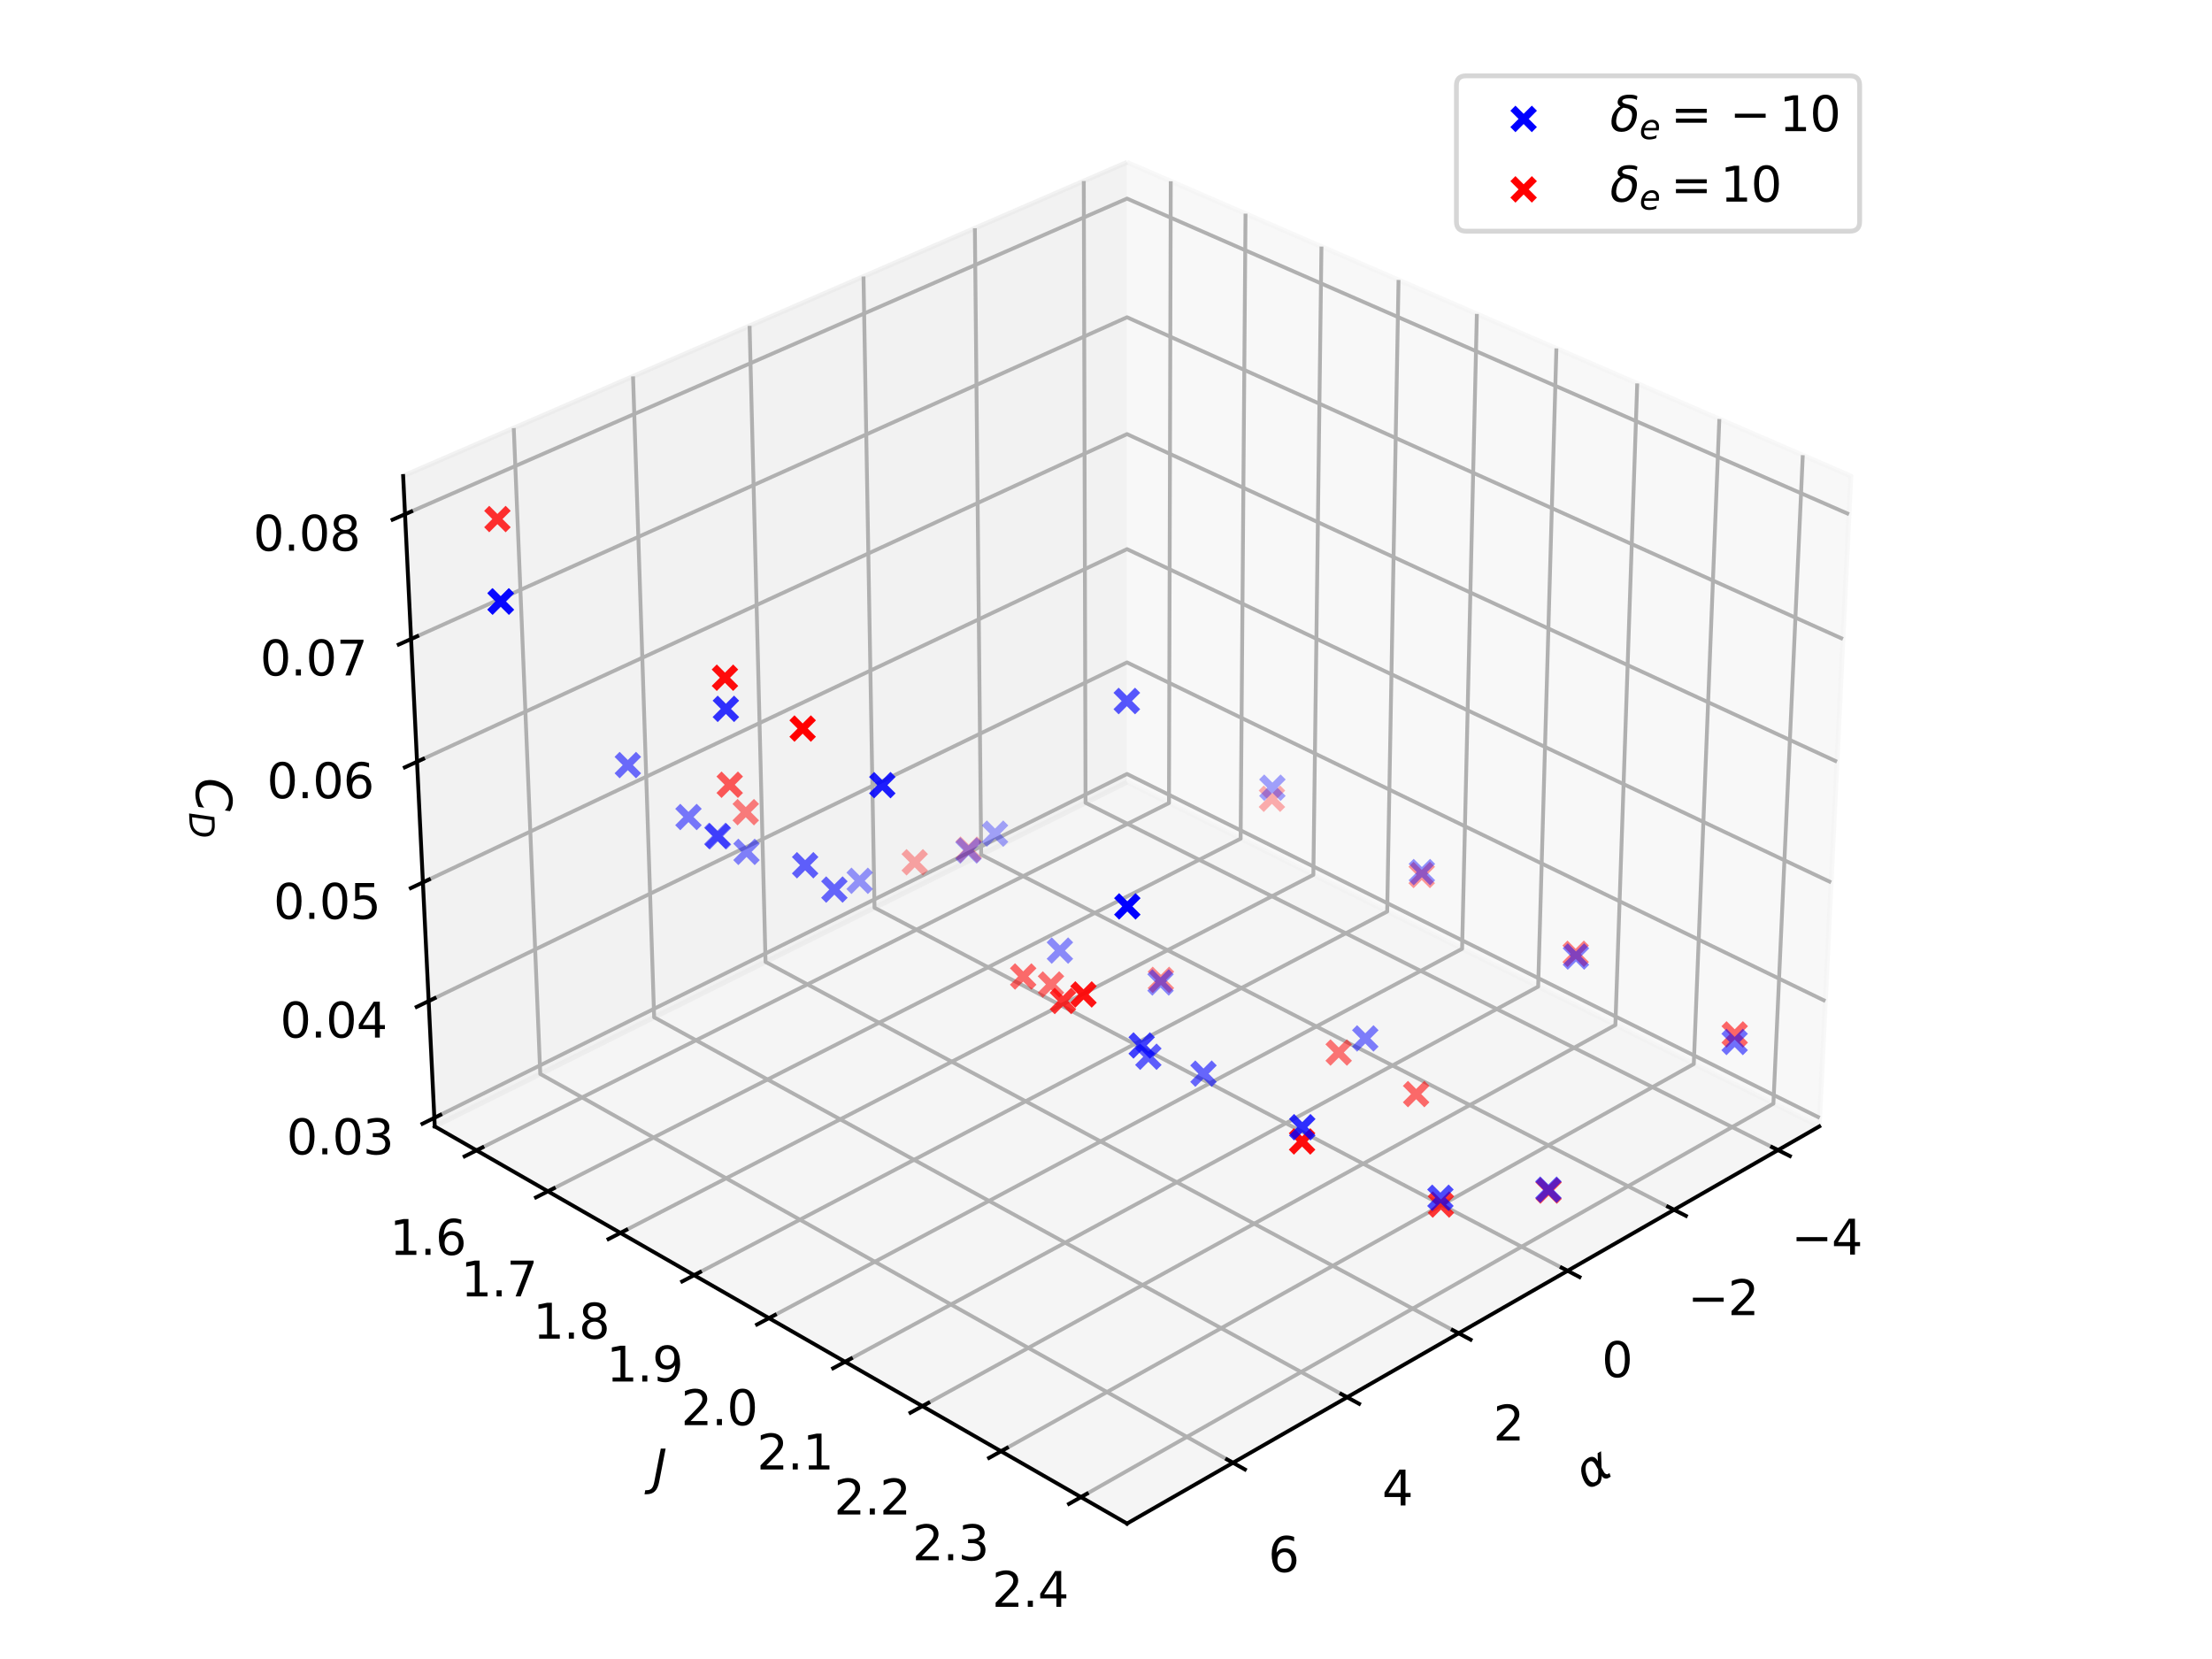 <?xml version="1.0" encoding="utf-8" standalone="no"?>
<!DOCTYPE svg PUBLIC "-//W3C//DTD SVG 1.1//EN"
  "http://www.w3.org/Graphics/SVG/1.1/DTD/svg11.dtd">
<svg xmlns:xlink="http://www.w3.org/1999/xlink" width="460.8pt" height="345.6pt" viewBox="0 0 460.8 345.6" xmlns="http://www.w3.org/2000/svg" version="1.1">
 <defs>
  <style type="text/css">*{stroke-linejoin: round; stroke-linecap: butt}</style>
 </defs>
 <g id="figure_1">
  <g id="patch_1">
   <path d="M 0 345.6 
L 460.8 345.6 
L 460.8 0 
L 0 0 
z
" style="fill: #ffffff"/>
  </g>
  <g id="patch_2">
   <path d="M 68.4 334.8 
L 392.4 334.8 
L 392.4 10.8 
L 68.4 10.8 
z
" style="fill: #ffffff"/>
  </g>
  <g id="pane3d_1">
   <g id="patch_3">
    <path d="M 234.778 162.94 
L 378.987 234.654 
L 385.572 99.165 
L 234.778 33.806 
" style="fill: #f2f2f2; opacity: 0.5; stroke: #f2f2f2; stroke-linejoin: miter"/>
   </g>
  </g>
  <g id="pane3d_2">
   <g id="patch_4">
    <path d="M 234.778 162.94 
L 90.57 234.654 
L 83.985 99.165 
L 234.778 33.806 
" style="fill: #e6e6e6; opacity: 0.5; stroke: #e6e6e6; stroke-linejoin: miter"/>
   </g>
  </g>
  <g id="pane3d_3">
   <g id="patch_5">
    <path d="M 234.778 162.94 
L 90.57 234.654 
L 234.778 317.38 
L 378.987 234.654 
" style="fill: #ececec; opacity: 0.5; stroke: #ececec; stroke-linejoin: miter"/>
   </g>
  </g>
  <g id="grid3d_1">
   <g id="Line3DCollection_1">
    <path d="M 370.39 239.585 
L 226.14 167.236 
L 225.772 37.71 
" style="fill: none; stroke: #b0b0b0; stroke-width: 0.8"/>
    <path d="M 348.725 252.014 
L 204.395 178.05 
L 203.083 47.544 
" style="fill: none; stroke: #b0b0b0; stroke-width: 0.8"/>
    <path d="M 326.557 264.731 
L 182.178 189.098 
L 179.882 57.6 
" style="fill: none; stroke: #b0b0b0; stroke-width: 0.8"/>
    <path d="M 303.868 277.746 
L 159.476 200.387 
L 156.152 67.886 
" style="fill: none; stroke: #b0b0b0; stroke-width: 0.8"/>
    <path d="M 280.639 291.072 
L 136.271 211.927 
L 131.872 78.409 
" style="fill: none; stroke: #b0b0b0; stroke-width: 0.8"/>
    <path d="M 256.851 304.718 
L 112.547 223.725 
L 107.025 89.179 
" style="fill: none; stroke: #b0b0b0; stroke-width: 0.8"/>
   </g>
  </g>
  <g id="grid3d_2">
   <g id="Line3DCollection_2">
    <path d="M 243.891 37.756 
L 243.518 167.286 
L 99.268 239.643 
" style="fill: none; stroke: #b0b0b0; stroke-width: 0.8"/>
    <path d="M 259.466 44.507 
L 258.448 174.711 
L 114.138 248.174 
" style="fill: none; stroke: #b0b0b0; stroke-width: 0.8"/>
    <path d="M 275.281 51.361 
L 273.598 182.245 
L 129.245 256.84 
" style="fill: none; stroke: #b0b0b0; stroke-width: 0.8"/>
    <path d="M 291.342 58.323 
L 288.975 189.892 
L 144.594 265.645 
" style="fill: none; stroke: #b0b0b0; stroke-width: 0.8"/>
    <path d="M 307.656 65.394 
L 304.583 197.653 
L 160.19 274.592 
" style="fill: none; stroke: #b0b0b0; stroke-width: 0.8"/>
    <path d="M 324.227 72.576 
L 320.427 205.532 
L 176.041 283.685 
" style="fill: none; stroke: #b0b0b0; stroke-width: 0.8"/>
    <path d="M 341.063 79.874 
L 336.513 213.532 
L 192.151 292.927 
" style="fill: none; stroke: #b0b0b0; stroke-width: 0.8"/>
    <path d="M 358.169 87.288 
L 352.846 221.654 
L 208.528 302.322 
" style="fill: none; stroke: #b0b0b0; stroke-width: 0.8"/>
    <path d="M 375.553 94.823 
L 369.433 229.902 
L 225.178 311.873 
" style="fill: none; stroke: #b0b0b0; stroke-width: 0.8"/>
   </g>
  </g>
  <g id="grid3d_3">
   <g id="Line3DCollection_3">
    <path d="M 90.483 232.868 
L 234.778 161.233 
L 379.074 232.868 
" style="fill: none; stroke: #b0b0b0; stroke-width: 0.8"/>
    <path d="M 89.301 208.543 
L 234.778 137.993 
L 380.256 208.543 
" style="fill: none; stroke: #b0b0b0; stroke-width: 0.8"/>
    <path d="M 88.099 183.816 
L 234.778 114.395 
L 381.458 183.816 
" style="fill: none; stroke: #b0b0b0; stroke-width: 0.8"/>
    <path d="M 86.877 158.677 
L 234.778 90.431 
L 382.68 158.677 
" style="fill: none; stroke: #b0b0b0; stroke-width: 0.8"/>
    <path d="M 85.635 133.116 
L 234.778 66.091 
L 383.922 133.116 
" style="fill: none; stroke: #b0b0b0; stroke-width: 0.8"/>
    <path d="M 84.372 107.122 
L 234.778 41.368 
L 385.185 107.122 
" style="fill: none; stroke: #b0b0b0; stroke-width: 0.8"/>
   </g>
  </g>
  <g id="axis3d_1">
   <g id="line2d_1">
    <path d="M 378.987 234.654 
L 234.778 317.38 
" style="fill: none; stroke: #000000; stroke-width: 0.8; stroke-linecap: square"/>
   </g>
   <g id="xtick_1">
    <g id="line2d_2">
     <path d="M 369.154 238.965 
L 372.866 240.827 
" style="fill: none; stroke: #000000; stroke-width: 0.8; stroke-linecap: square"/>
    </g>
    <g id="text_1">
     <!-- −4 -->
     <g transform="translate(373.168 261.35) scale(0.1 -0.1)">
      <defs>
       <path id="DejaVuSans-2212" d="M 678 2272 
L 4684 2272 
L 4684 1741 
L 678 1741 
L 678 2272 
z
" transform="scale(0.016)"/>
       <path id="DejaVuSans-34" d="M 2419 4116 
L 825 1625 
L 2419 1625 
L 2419 4116 
z
M 2253 4666 
L 3047 4666 
L 3047 1625 
L 3713 1625 
L 3713 1100 
L 3047 1100 
L 3047 0 
L 2419 0 
L 2419 1100 
L 313 1100 
L 313 1709 
L 2253 4666 
z
" transform="scale(0.016)"/>
      </defs>
      <use xlink:href="#DejaVuSans-2212"/>
      <use xlink:href="#DejaVuSans-34" x="83.789"/>
     </g>
    </g>
   </g>
   <g id="xtick_2">
    <g id="line2d_3">
     <path d="M 347.488 251.379 
L 351.205 253.284 
" style="fill: none; stroke: #000000; stroke-width: 0.8; stroke-linecap: square"/>
    </g>
    <g id="text_2">
     <!-- −2 -->
     <g transform="translate(351.578 273.965) scale(0.1 -0.1)">
      <defs>
       <path id="DejaVuSans-32" d="M 1228 531 
L 3431 531 
L 3431 0 
L 469 0 
L 469 531 
Q 828 903 1448 1529 
Q 2069 2156 2228 2338 
Q 2531 2678 2651 2914 
Q 2772 3150 2772 3378 
Q 2772 3750 2511 3984 
Q 2250 4219 1831 4219 
Q 1534 4219 1204 4116 
Q 875 4013 500 3803 
L 500 4441 
Q 881 4594 1212 4672 
Q 1544 4750 1819 4750 
Q 2544 4750 2975 4387 
Q 3406 4025 3406 3419 
Q 3406 3131 3298 2873 
Q 3191 2616 2906 2266 
Q 2828 2175 2409 1742 
Q 1991 1309 1228 531 
z
" transform="scale(0.016)"/>
      </defs>
      <use xlink:href="#DejaVuSans-2212"/>
      <use xlink:href="#DejaVuSans-32" x="83.789"/>
     </g>
    </g>
   </g>
   <g id="xtick_3">
    <g id="line2d_4">
     <path d="M 325.318 264.082 
L 329.04 266.031 
" style="fill: none; stroke: #000000; stroke-width: 0.8; stroke-linecap: square"/>
    </g>
    <g id="text_3">
     <!-- 0 -->
     <g transform="translate(333.676 286.874) scale(0.1 -0.1)">
      <defs>
       <path id="DejaVuSans-30" d="M 2034 4250 
Q 1547 4250 1301 3770 
Q 1056 3291 1056 2328 
Q 1056 1369 1301 889 
Q 1547 409 2034 409 
Q 2525 409 2770 889 
Q 3016 1369 3016 2328 
Q 3016 3291 2770 3770 
Q 2525 4250 2034 4250 
z
M 2034 4750 
Q 2819 4750 3233 4129 
Q 3647 3509 3647 2328 
Q 3647 1150 3233 529 
Q 2819 -91 2034 -91 
Q 1250 -91 836 529 
Q 422 1150 422 2328 
Q 422 3509 836 4129 
Q 1250 4750 2034 4750 
z
" transform="scale(0.016)"/>
      </defs>
      <use xlink:href="#DejaVuSans-30"/>
     </g>
    </g>
   </g>
   <g id="xtick_4">
    <g id="line2d_5">
     <path d="M 302.628 277.082 
L 306.353 279.078 
" style="fill: none; stroke: #000000; stroke-width: 0.8; stroke-linecap: square"/>
    </g>
    <g id="text_4">
     <!-- 2 -->
     <g transform="translate(311.063 300.087) scale(0.1 -0.1)">
      <use xlink:href="#DejaVuSans-32"/>
     </g>
    </g>
   </g>
   <g id="xtick_5">
    <g id="line2d_6">
     <path d="M 279.398 290.392 
L 283.125 292.435 
" style="fill: none; stroke: #000000; stroke-width: 0.8; stroke-linecap: square"/>
    </g>
    <g id="text_5">
     <!-- 4 -->
     <g transform="translate(287.912 313.614) scale(0.1 -0.1)">
      <use xlink:href="#DejaVuSans-34"/>
     </g>
    </g>
   </g>
   <g id="xtick_6">
    <g id="line2d_7">
     <path d="M 255.61 304.021 
L 259.338 306.114 
" style="fill: none; stroke: #000000; stroke-width: 0.8; stroke-linecap: square"/>
    </g>
    <g id="text_6">
     <!-- 6 -->
     <g transform="translate(264.202 327.468) scale(0.1 -0.1)">
      <defs>
       <path id="DejaVuSans-36" d="M 2113 2584 
Q 1688 2584 1439 2293 
Q 1191 2003 1191 1497 
Q 1191 994 1439 701 
Q 1688 409 2113 409 
Q 2538 409 2786 701 
Q 3034 994 3034 1497 
Q 3034 2003 2786 2293 
Q 2538 2584 2113 2584 
z
M 3366 4563 
L 3366 3988 
Q 3128 4100 2886 4159 
Q 2644 4219 2406 4219 
Q 1781 4219 1451 3797 
Q 1122 3375 1075 2522 
Q 1259 2794 1537 2939 
Q 1816 3084 2150 3084 
Q 2853 3084 3261 2657 
Q 3669 2231 3669 1497 
Q 3669 778 3244 343 
Q 2819 -91 2113 -91 
Q 1303 -91 875 529 
Q 447 1150 447 2328 
Q 447 3434 972 4092 
Q 1497 4750 2381 4750 
Q 2619 4750 2861 4703 
Q 3103 4656 3366 4563 
z
" transform="scale(0.016)"/>
      </defs>
      <use xlink:href="#DejaVuSans-36"/>
     </g>
    </g>
   </g>
   <g id="text_7">
    <!-- $\alpha$ -->
    <g transform="translate(330.627 310.537) rotate(-29.841) scale(0.1 -0.1)">
     <defs>
      <path id="DejaVuSans-Oblique-3b1" d="M 2619 1628 
L 2622 2350 
Q 2625 3088 2069 3091 
Q 1653 3094 1394 2747 
Q 1069 2319 959 1747 
Q 825 1059 994 731 
Q 1169 397 1547 397 
Q 1966 397 2319 1063 
L 2619 1628 
z
M 2166 3578 
Q 3141 3594 3128 2584 
Q 3128 2584 3616 3500 
L 4128 3500 
L 3119 1603 
L 3109 919 
Q 3109 766 3194 638 
Q 3291 488 3391 488 
L 3669 488 
L 3575 0 
L 3228 0 
Q 2934 0 2722 263 
Q 2622 394 2619 669 
Q 2416 334 2066 50 
Q 1900 -81 1453 -78 
Q 722 -72 456 397 
Q 184 884 353 1747 
Q 534 2675 1009 3097 
Q 1544 3569 2166 3578 
z
" transform="scale(0.016)"/>
     </defs>
     <use xlink:href="#DejaVuSans-Oblique-3b1" transform="translate(0 0.844)"/>
    </g>
   </g>
  </g>
  <g id="axis3d_2">
   <g id="line2d_8">
    <path d="M 90.57 234.654 
L 234.778 317.38 
" style="fill: none; stroke: #000000; stroke-width: 0.8; stroke-linecap: square"/>
   </g>
   <g id="xtick_7">
    <g id="line2d_9">
     <path d="M 100.504 239.023 
L 96.792 240.886 
" style="fill: none; stroke: #000000; stroke-width: 0.8; stroke-linecap: square"/>
    </g>
    <g id="text_8">
     <!-- 1.6 -->
     <g transform="translate(81.167 261.409) scale(0.1 -0.1)">
      <defs>
       <path id="DejaVuSans-31" d="M 794 531 
L 1825 531 
L 1825 4091 
L 703 3866 
L 703 4441 
L 1819 4666 
L 2450 4666 
L 2450 531 
L 3481 531 
L 3481 0 
L 794 0 
L 794 531 
z
" transform="scale(0.016)"/>
       <path id="DejaVuSans-2e" d="M 684 794 
L 1344 794 
L 1344 0 
L 684 0 
L 684 794 
z
" transform="scale(0.016)"/>
      </defs>
      <use xlink:href="#DejaVuSans-31"/>
      <use xlink:href="#DejaVuSans-2e" x="63.623"/>
      <use xlink:href="#DejaVuSans-36" x="95.41"/>
     </g>
    </g>
   </g>
   <g id="xtick_8">
    <g id="line2d_10">
     <path d="M 115.375 247.544 
L 111.66 249.436 
" style="fill: none; stroke: #000000; stroke-width: 0.8; stroke-linecap: square"/>
    </g>
    <g id="text_9">
     <!-- 1.7 -->
     <g transform="translate(95.986 270.068) scale(0.1 -0.1)">
      <defs>
       <path id="DejaVuSans-37" d="M 525 4666 
L 3525 4666 
L 3525 4397 
L 1831 0 
L 1172 0 
L 2766 4134 
L 525 4134 
L 525 4666 
z
" transform="scale(0.016)"/>
      </defs>
      <use xlink:href="#DejaVuSans-31"/>
      <use xlink:href="#DejaVuSans-2e" x="63.623"/>
      <use xlink:href="#DejaVuSans-37" x="95.41"/>
     </g>
    </g>
   </g>
   <g id="xtick_9">
    <g id="line2d_11">
     <path d="M 130.483 256.2 
L 126.764 258.122 
" style="fill: none; stroke: #000000; stroke-width: 0.8; stroke-linecap: square"/>
    </g>
    <g id="text_10">
     <!-- 1.8 -->
     <g transform="translate(111.041 278.864) scale(0.1 -0.1)">
      <defs>
       <path id="DejaVuSans-38" d="M 2034 2216 
Q 1584 2216 1326 1975 
Q 1069 1734 1069 1313 
Q 1069 891 1326 650 
Q 1584 409 2034 409 
Q 2484 409 2743 651 
Q 3003 894 3003 1313 
Q 3003 1734 2745 1975 
Q 2488 2216 2034 2216 
z
M 1403 2484 
Q 997 2584 770 2862 
Q 544 3141 544 3541 
Q 544 4100 942 4425 
Q 1341 4750 2034 4750 
Q 2731 4750 3128 4425 
Q 3525 4100 3525 3541 
Q 3525 3141 3298 2862 
Q 3072 2584 2669 2484 
Q 3125 2378 3379 2068 
Q 3634 1759 3634 1313 
Q 3634 634 3220 271 
Q 2806 -91 2034 -91 
Q 1263 -91 848 271 
Q 434 634 434 1313 
Q 434 1759 690 2068 
Q 947 2378 1403 2484 
z
M 1172 3481 
Q 1172 3119 1398 2916 
Q 1625 2713 2034 2713 
Q 2441 2713 2670 2916 
Q 2900 3119 2900 3481 
Q 2900 3844 2670 4047 
Q 2441 4250 2034 4250 
Q 1625 4250 1398 4047 
Q 1172 3844 1172 3481 
z
" transform="scale(0.016)"/>
      </defs>
      <use xlink:href="#DejaVuSans-31"/>
      <use xlink:href="#DejaVuSans-2e" x="63.623"/>
      <use xlink:href="#DejaVuSans-38" x="95.41"/>
     </g>
    </g>
   </g>
   <g id="xtick_10">
    <g id="line2d_12">
     <path d="M 145.833 264.995 
L 142.111 266.948 
" style="fill: none; stroke: #000000; stroke-width: 0.8; stroke-linecap: square"/>
    </g>
    <g id="text_11">
     <!-- 1.9 -->
     <g transform="translate(126.337 287.802) scale(0.1 -0.1)">
      <defs>
       <path id="DejaVuSans-39" d="M 703 97 
L 703 672 
Q 941 559 1184 500 
Q 1428 441 1663 441 
Q 2288 441 2617 861 
Q 2947 1281 2994 2138 
Q 2813 1869 2534 1725 
Q 2256 1581 1919 1581 
Q 1219 1581 811 2004 
Q 403 2428 403 3163 
Q 403 3881 828 4315 
Q 1253 4750 1959 4750 
Q 2769 4750 3195 4129 
Q 3622 3509 3622 2328 
Q 3622 1225 3098 567 
Q 2575 -91 1691 -91 
Q 1453 -91 1209 -44 
Q 966 3 703 97 
z
M 1959 2075 
Q 2384 2075 2632 2365 
Q 2881 2656 2881 3163 
Q 2881 3666 2632 3958 
Q 2384 4250 1959 4250 
Q 1534 4250 1286 3958 
Q 1038 3666 1038 3163 
Q 1038 2656 1286 2365 
Q 1534 2075 1959 2075 
z
" transform="scale(0.016)"/>
      </defs>
      <use xlink:href="#DejaVuSans-31"/>
      <use xlink:href="#DejaVuSans-2e" x="63.623"/>
      <use xlink:href="#DejaVuSans-39" x="95.41"/>
     </g>
    </g>
   </g>
   <g id="xtick_11">
    <g id="line2d_13">
     <path d="M 161.43 273.932 
L 157.706 275.916 
" style="fill: none; stroke: #000000; stroke-width: 0.8; stroke-linecap: square"/>
    </g>
    <g id="text_12">
     <!-- 2.0 -->
     <g transform="translate(141.881 296.884) scale(0.1 -0.1)">
      <use xlink:href="#DejaVuSans-32"/>
      <use xlink:href="#DejaVuSans-2e" x="63.623"/>
      <use xlink:href="#DejaVuSans-30" x="95.41"/>
     </g>
    </g>
   </g>
   <g id="xtick_12">
    <g id="line2d_14">
     <path d="M 177.281 283.013 
L 173.555 285.03 
" style="fill: none; stroke: #000000; stroke-width: 0.8; stroke-linecap: square"/>
    </g>
    <g id="text_13">
     <!-- 2.1 -->
     <g transform="translate(157.678 306.115) scale(0.1 -0.1)">
      <use xlink:href="#DejaVuSans-32"/>
      <use xlink:href="#DejaVuSans-2e" x="63.623"/>
      <use xlink:href="#DejaVuSans-31" x="95.41"/>
     </g>
    </g>
   </g>
   <g id="xtick_13">
    <g id="line2d_15">
     <path d="M 193.392 292.244 
L 189.665 294.294 
" style="fill: none; stroke: #000000; stroke-width: 0.8; stroke-linecap: square"/>
    </g>
    <g id="text_14">
     <!-- 2.2 -->
     <g transform="translate(173.735 315.497) scale(0.1 -0.1)">
      <use xlink:href="#DejaVuSans-32"/>
      <use xlink:href="#DejaVuSans-2e" x="63.623"/>
      <use xlink:href="#DejaVuSans-32" x="95.41"/>
     </g>
    </g>
   </g>
   <g id="xtick_14">
    <g id="line2d_16">
     <path d="M 209.769 301.628 
L 206.041 303.712 
" style="fill: none; stroke: #000000; stroke-width: 0.8; stroke-linecap: square"/>
    </g>
    <g id="text_15">
     <!-- 2.3 -->
     <g transform="translate(190.058 325.035) scale(0.1 -0.1)">
      <defs>
       <path id="DejaVuSans-33" d="M 2597 2516 
Q 3050 2419 3304 2112 
Q 3559 1806 3559 1356 
Q 3559 666 3084 287 
Q 2609 -91 1734 -91 
Q 1441 -91 1130 -33 
Q 819 25 488 141 
L 488 750 
Q 750 597 1062 519 
Q 1375 441 1716 441 
Q 2309 441 2620 675 
Q 2931 909 2931 1356 
Q 2931 1769 2642 2001 
Q 2353 2234 1838 2234 
L 1294 2234 
L 1294 2753 
L 1863 2753 
Q 2328 2753 2575 2939 
Q 2822 3125 2822 3475 
Q 2822 3834 2567 4026 
Q 2313 4219 1838 4219 
Q 1578 4219 1281 4162 
Q 984 4106 628 3988 
L 628 4550 
Q 988 4650 1302 4700 
Q 1616 4750 1894 4750 
Q 2613 4750 3031 4423 
Q 3450 4097 3450 3541 
Q 3450 3153 3228 2886 
Q 3006 2619 2597 2516 
z
" transform="scale(0.016)"/>
      </defs>
      <use xlink:href="#DejaVuSans-32"/>
      <use xlink:href="#DejaVuSans-2e" x="63.623"/>
      <use xlink:href="#DejaVuSans-33" x="95.41"/>
     </g>
    </g>
   </g>
   <g id="xtick_15">
    <g id="line2d_17">
     <path d="M 226.42 311.168 
L 222.691 313.287 
" style="fill: none; stroke: #000000; stroke-width: 0.8; stroke-linecap: square"/>
    </g>
    <g id="text_16">
     <!-- 2.4 -->
     <g transform="translate(206.654 334.732) scale(0.1 -0.1)">
      <use xlink:href="#DejaVuSans-32"/>
      <use xlink:href="#DejaVuSans-2e" x="63.623"/>
      <use xlink:href="#DejaVuSans-34" x="95.41"/>
     </g>
    </g>
   </g>
   <g id="text_17">
    <!-- $J$ -->
    <g transform="translate(135.941 309.24) scale(0.1 -0.1)">
     <defs>
      <path id="DejaVuSans-Oblique-4a" d="M 1069 4666 
L 1703 4666 
L 856 325 
Q 691 -522 298 -901 
Q -94 -1281 -800 -1281 
L -1050 -1281 
L -947 -750 
L -750 -750 
Q -328 -750 -109 -509 
Q 109 -269 225 325 
L 1069 4666 
z
" transform="scale(0.016)"/>
     </defs>
     <use xlink:href="#DejaVuSans-Oblique-4a" transform="translate(0 0.094)"/>
    </g>
   </g>
  </g>
  <g id="axis3d_3">
   <g id="line2d_18">
    <path d="M 90.57 234.654 
L 83.985 99.165 
" style="fill: none; stroke: #000000; stroke-width: 0.8; stroke-linecap: square"/>
   </g>
   <g id="xtick_16">
    <g id="line2d_19">
     <path d="M 91.719 232.254 
L 88.007 234.097 
" style="fill: none; stroke: #000000; stroke-width: 0.8; stroke-linecap: square"/>
    </g>
    <g id="text_18">
     <!-- 0.03 -->
     <g transform="translate(59.683 240.466) scale(0.1 -0.1)">
      <use xlink:href="#DejaVuSans-30"/>
      <use xlink:href="#DejaVuSans-2e" x="63.623"/>
      <use xlink:href="#DejaVuSans-30" x="95.41"/>
      <use xlink:href="#DejaVuSans-33" x="159.033"/>
     </g>
    </g>
   </g>
   <g id="xtick_17">
    <g id="line2d_20">
     <path d="M 90.547 207.938 
L 86.803 209.754 
" style="fill: none; stroke: #000000; stroke-width: 0.8; stroke-linecap: square"/>
    </g>
    <g id="text_19">
     <!-- 0.04 -->
     <g transform="translate(58.34 216.142) scale(0.1 -0.1)">
      <use xlink:href="#DejaVuSans-30"/>
      <use xlink:href="#DejaVuSans-2e" x="63.623"/>
      <use xlink:href="#DejaVuSans-30" x="95.41"/>
      <use xlink:href="#DejaVuSans-34" x="159.033"/>
     </g>
    </g>
   </g>
   <g id="xtick_18">
    <g id="line2d_21">
     <path d="M 89.357 183.221 
L 85.579 185.009 
" style="fill: none; stroke: #000000; stroke-width: 0.8; stroke-linecap: square"/>
    </g>
    <g id="text_20">
     <!-- 0.05 -->
     <g transform="translate(56.974 191.415) scale(0.1 -0.1)">
      <defs>
       <path id="DejaVuSans-35" d="M 691 4666 
L 3169 4666 
L 3169 4134 
L 1269 4134 
L 1269 2991 
Q 1406 3038 1543 3061 
Q 1681 3084 1819 3084 
Q 2600 3084 3056 2656 
Q 3513 2228 3513 1497 
Q 3513 744 3044 326 
Q 2575 -91 1722 -91 
Q 1428 -91 1123 -41 
Q 819 9 494 109 
L 494 744 
Q 775 591 1075 516 
Q 1375 441 1709 441 
Q 2250 441 2565 725 
Q 2881 1009 2881 1497 
Q 2881 1984 2565 2268 
Q 2250 2553 1709 2553 
Q 1456 2553 1204 2497 
Q 953 2441 691 2322 
L 691 4666 
z
" transform="scale(0.016)"/>
      </defs>
      <use xlink:href="#DejaVuSans-30"/>
      <use xlink:href="#DejaVuSans-2e" x="63.623"/>
      <use xlink:href="#DejaVuSans-30" x="95.41"/>
      <use xlink:href="#DejaVuSans-35" x="159.033"/>
     </g>
    </g>
   </g>
   <g id="xtick_19">
    <g id="line2d_22">
     <path d="M 88.146 158.092 
L 84.335 159.851 
" style="fill: none; stroke: #000000; stroke-width: 0.8; stroke-linecap: square"/>
    </g>
    <g id="text_21">
     <!-- 0.06 -->
     <g transform="translate(55.586 166.276) scale(0.1 -0.1)">
      <use xlink:href="#DejaVuSans-30"/>
      <use xlink:href="#DejaVuSans-2e" x="63.623"/>
      <use xlink:href="#DejaVuSans-30" x="95.41"/>
      <use xlink:href="#DejaVuSans-36" x="159.033"/>
     </g>
    </g>
   </g>
   <g id="xtick_20">
    <g id="line2d_23">
     <path d="M 86.915 132.541 
L 83.07 134.269 
" style="fill: none; stroke: #000000; stroke-width: 0.8; stroke-linecap: square"/>
    </g>
    <g id="text_22">
     <!-- 0.07 -->
     <g transform="translate(54.174 140.715) scale(0.1 -0.1)">
      <use xlink:href="#DejaVuSans-30"/>
      <use xlink:href="#DejaVuSans-2e" x="63.623"/>
      <use xlink:href="#DejaVuSans-30" x="95.41"/>
      <use xlink:href="#DejaVuSans-37" x="159.033"/>
     </g>
    </g>
   </g>
   <g id="xtick_21">
    <g id="line2d_24">
     <path d="M 85.663 106.557 
L 81.783 108.254 
" style="fill: none; stroke: #000000; stroke-width: 0.8; stroke-linecap: square"/>
    </g>
    <g id="text_23">
     <!-- 0.08 -->
     <g transform="translate(52.739 114.721) scale(0.1 -0.1)">
      <use xlink:href="#DejaVuSans-30"/>
      <use xlink:href="#DejaVuSans-2e" x="63.623"/>
      <use xlink:href="#DejaVuSans-30" x="95.41"/>
      <use xlink:href="#DejaVuSans-38" x="159.033"/>
     </g>
    </g>
   </g>
   <g id="text_24">
    <!-- $C_D$ -->
    <g transform="translate(40.604 162.213) rotate(-272.782) scale(0.1 -0.1)">
     <defs>
      <path id="DejaVuSans-Oblique-43" d="M 4447 4306 
L 4319 3641 
Q 4019 3944 3683 4091 
Q 3347 4238 2956 4238 
Q 2422 4238 2017 3981 
Q 1613 3725 1319 3200 
Q 1131 2863 1032 2486 
Q 934 2109 934 1728 
Q 934 1091 1264 756 
Q 1594 422 2222 422 
Q 2656 422 3056 561 
Q 3456 700 3834 978 
L 3688 231 
Q 3316 72 2936 -9 
Q 2556 -91 2175 -91 
Q 1278 -91 773 396 
Q 269 884 269 1753 
Q 269 2309 461 2846 
Q 653 3384 1013 3828 
Q 1394 4300 1883 4525 
Q 2372 4750 3022 4750 
Q 3422 4750 3780 4639 
Q 4138 4528 4447 4306 
z
" transform="scale(0.016)"/>
      <path id="DejaVuSans-Oblique-44" d="M 1081 4666 
L 2438 4666 
Q 3519 4666 4070 4208 
Q 4622 3750 4622 2847 
Q 4622 2250 4412 1698 
Q 4203 1147 3834 769 
Q 3463 381 2891 190 
Q 2319 0 1538 0 
L 172 0 
L 1081 4666 
z
M 1613 4147 
L 909 519 
L 1734 519 
Q 2794 519 3375 1128 
Q 3956 1738 3956 2847 
Q 3956 3519 3581 3833 
Q 3206 4147 2406 4147 
L 1613 4147 
z
" transform="scale(0.016)"/>
     </defs>
     <use xlink:href="#DejaVuSans-Oblique-43" transform="translate(0 0.781)"/>
     <use xlink:href="#DejaVuSans-Oblique-44" transform="translate(69.824 -15.625) scale(0.7)"/>
    </g>
   </g>
  </g>
  <g id="axes_1">
   <g id="Path3DCollection_1">
    <path d="M 199.564 179.225 
L 204.036 174.753 
M 199.564 174.753 
L 204.036 179.225 
" clip-path="url(#p3b67097044)" style="fill: #ff0000; fill-opacity: 0.3; stroke: #ff0000; stroke-opacity: 0.3; stroke-width: 1.5"/>
    <path d="M 262.729 168.632 
L 267.201 164.16 
M 262.729 164.16 
L 267.201 168.632 
" clip-path="url(#p3b67097044)" style="fill: #ff0000; fill-opacity: 0.31; stroke: #ff0000; stroke-opacity: 0.31; stroke-width: 1.5"/>
    <path d="M 188.318 181.862 
L 192.79 177.39 
M 188.318 177.39 
L 192.79 181.862 
" clip-path="url(#p3b67097044)" style="fill: #ff0000; fill-opacity: 0.338; stroke: #ff0000; stroke-opacity: 0.338; stroke-width: 1.5"/>
    <path d="M 293.934 184.511 
L 298.406 180.039 
M 293.934 180.039 
L 298.406 184.511 
" clip-path="url(#p3b67097044)" style="fill: #ff0000; fill-opacity: 0.399; stroke: #ff0000; stroke-opacity: 0.399; stroke-width: 1.5"/>
    <path d="M 239.602 206.359 
L 244.075 201.887 
M 239.602 201.887 
L 244.075 206.359 
" clip-path="url(#p3b67097044)" style="fill: #ff0000; fill-opacity: 0.451; stroke: #ff0000; stroke-opacity: 0.451; stroke-width: 1.5"/>
    <path d="M 326.004 200.929 
L 330.476 196.457 
M 326.004 196.457 
L 330.476 200.929 
" clip-path="url(#p3b67097044)" style="fill: #ff0000; fill-opacity: 0.491; stroke: #ff0000; stroke-opacity: 0.491; stroke-width: 1.5"/>
    <path d="M 153.119 171.426 
L 157.591 166.953 
M 153.119 166.953 
L 157.591 171.426 
" clip-path="url(#p3b67097044)" style="fill: #ff0000; fill-opacity: 0.493; stroke: #ff0000; stroke-opacity: 0.493; stroke-width: 1.5"/>
    <path d="M 276.638 221.496 
L 281.11 217.023 
M 276.638 217.023 
L 281.11 221.496 
" clip-path="url(#p3b67097044)" style="fill: #ff0000; fill-opacity: 0.525; stroke: #ff0000; stroke-opacity: 0.525; stroke-width: 1.5"/>
    <path d="M 216.704 207.322 
L 221.176 202.85 
M 216.704 202.85 
L 221.176 207.322 
" clip-path="url(#p3b67097044)" style="fill: #ff0000; fill-opacity: 0.542; stroke: #ff0000; stroke-opacity: 0.542; stroke-width: 1.5"/>
    <path d="M 210.916 205.657 
L 215.388 201.185 
M 210.916 201.185 
L 215.388 205.657 
" clip-path="url(#p3b67097044)" style="fill: #ff0000; fill-opacity: 0.569; stroke: #ff0000; stroke-opacity: 0.569; stroke-width: 1.5"/>
    <path d="M 292.772 230.156 
L 297.244 225.684 
M 292.772 225.684 
L 297.244 230.156 
" clip-path="url(#p3b67097044)" style="fill: #ff0000; fill-opacity: 0.572; stroke: #ff0000; stroke-opacity: 0.572; stroke-width: 1.5"/>
    <path d="M 359.136 217.724 
L 363.608 213.252 
M 359.136 213.252 
L 363.608 217.724 
" clip-path="url(#p3b67097044)" style="fill: #ff0000; fill-opacity: 0.586; stroke: #ff0000; stroke-opacity: 0.586; stroke-width: 1.5"/>
    <path d="M 149.779 165.711 
L 154.252 161.239 
M 149.779 161.239 
L 154.252 165.711 
" clip-path="url(#p3b67097044)" style="fill: #ff0000; fill-opacity: 0.64; stroke: #ff0000; stroke-opacity: 0.64; stroke-width: 1.5"/>
    <path d="M 320.37 250.261 
L 324.842 245.788 
M 320.37 245.788 
L 324.842 250.261 
" clip-path="url(#p3b67097044)" style="fill: #ff0000; fill-opacity: 0.689; stroke: #ff0000; stroke-opacity: 0.689; stroke-width: 1.5"/>
    <path d="M 297.935 253.171 
L 302.407 248.698 
M 297.935 248.698 
L 302.407 253.171 
" clip-path="url(#p3b67097044)" style="fill: #ff0000; fill-opacity: 0.784; stroke: #ff0000; stroke-opacity: 0.784; stroke-width: 1.5"/>
    <path d="M 219.193 210.759 
L 223.666 206.287 
M 219.193 206.287 
L 223.666 210.759 
" clip-path="url(#p3b67097044)" style="fill: #ff0000; fill-opacity: 0.792; stroke: #ff0000; stroke-opacity: 0.792; stroke-width: 1.5"/>
    <path d="M 101.385 110.363 
L 105.858 105.891 
M 101.385 105.891 
L 105.858 110.363 
" clip-path="url(#p3b67097044)" style="fill: #ff0000; fill-opacity: 0.809; stroke: #ff0000; stroke-opacity: 0.809; stroke-width: 1.5"/>
    <path d="M 223.479 209.398 
L 227.951 204.926 
M 223.479 204.926 
L 227.951 209.398 
" clip-path="url(#p3b67097044)" style="fill: #ff0000; fill-opacity: 0.919; stroke: #ff0000; stroke-opacity: 0.919; stroke-width: 1.5"/>
    <path d="M 269.012 240.021 
L 273.484 235.549 
M 269.012 235.549 
L 273.484 240.021 
" clip-path="url(#p3b67097044)" style="fill: #ff0000; fill-opacity: 0.946; stroke: #ff0000; stroke-opacity: 0.946; stroke-width: 1.5"/>
    <path d="M 148.787 143.417 
L 153.259 138.945 
M 148.787 138.945 
L 153.259 143.417 
" clip-path="url(#p3b67097044)" style="fill: #ff0000; fill-opacity: 0.95; stroke: #ff0000; stroke-opacity: 0.95; stroke-width: 1.5"/>
    <path d="M 164.972 154.008 
L 169.444 149.536 
M 164.972 149.536 
L 169.444 154.008 
" clip-path="url(#p3b67097044)" style="fill: #ff0000; stroke: #ff0000; stroke-width: 1.5"/>
   </g>
   <g id="Path3DCollection_2">
    <path d="M 232.521 148.28 
L 236.993 143.808 
M 232.521 143.808 
L 236.993 148.28 
" clip-path="url(#p3b67097044)" style="fill: #0000ff; fill-opacity: 0.3; stroke: #0000ff; stroke-opacity: 0.3; stroke-width: 1.5"/>
    <path d="M 232.521 148.275 
L 236.993 143.803 
M 232.521 143.803 
L 236.993 148.275 
" clip-path="url(#p3b67097044)" style="fill: #0000ff; fill-opacity: 0.3; stroke: #0000ff; stroke-opacity: 0.3; stroke-width: 1.5"/>
    <path d="M 232.466 148.252 
L 236.938 143.78 
M 232.466 143.78 
L 236.938 148.252 
" clip-path="url(#p3b67097044)" style="fill: #0000ff; fill-opacity: 0.3; stroke: #0000ff; stroke-opacity: 0.3; stroke-width: 1.5"/>
    <path d="M 205.048 175.904 
L 209.52 171.432 
M 205.048 171.432 
L 209.52 175.904 
" clip-path="url(#p3b67097044)" style="fill: #0000ff; fill-opacity: 0.337; stroke: #0000ff; stroke-opacity: 0.337; stroke-width: 1.5"/>
    <path d="M 199.51 179.422 
L 203.982 174.95 
M 199.51 174.95 
L 203.982 179.422 
" clip-path="url(#p3b67097044)" style="fill: #0000ff; fill-opacity: 0.347; stroke: #0000ff; stroke-opacity: 0.347; stroke-width: 1.5"/>
    <path d="M 262.827 166.329 
L 267.3 161.856 
M 262.827 161.856 
L 267.3 166.329 
" clip-path="url(#p3b67097044)" style="fill: #0000ff; fill-opacity: 0.358; stroke: #0000ff; stroke-opacity: 0.358; stroke-width: 1.5"/>
    <path d="M 176.845 185.725 
L 181.318 181.253 
M 176.845 181.253 
L 181.318 185.725 
" clip-path="url(#p3b67097044)" style="fill: #0000ff; fill-opacity: 0.4; stroke: #0000ff; stroke-opacity: 0.4; stroke-width: 1.5"/>
    <path d="M 293.968 183.909 
L 298.44 179.437 
M 293.968 179.437 
L 298.44 183.909 
" clip-path="url(#p3b67097044)" style="fill: #0000ff; fill-opacity: 0.418; stroke: #0000ff; stroke-opacity: 0.418; stroke-width: 1.5"/>
    <path d="M 218.56 200.26 
L 223.032 195.788 
M 218.56 195.788 
L 223.032 200.26 
" clip-path="url(#p3b67097044)" style="fill: #0000ff; fill-opacity: 0.435; stroke: #0000ff; stroke-opacity: 0.435; stroke-width: 1.5"/>
    <path d="M 239.523 206.904 
L 243.995 202.432 
M 239.523 202.432 
L 243.995 206.904 
" clip-path="url(#p3b67097044)" style="fill: #0000ff; fill-opacity: 0.454; stroke: #0000ff; stroke-opacity: 0.454; stroke-width: 1.5"/>
    <path d="M 153.276 179.696 
L 157.748 175.223 
M 153.276 175.223 
L 157.748 179.696 
" clip-path="url(#p3b67097044)" style="fill: #0000ff; fill-opacity: 0.473; stroke: #0000ff; stroke-opacity: 0.473; stroke-width: 1.5"/>
    <path d="M 326.061 201.503 
L 330.533 197.031 
M 326.061 197.031 
L 330.533 201.503 
" clip-path="url(#p3b67097044)" style="fill: #0000ff; fill-opacity: 0.482; stroke: #0000ff; stroke-opacity: 0.482; stroke-width: 1.5"/>
    <path d="M 147.331 176.457 
L 151.803 171.985 
M 147.331 171.985 
L 151.803 176.457 
" clip-path="url(#p3b67097044)" style="fill: #0000ff; fill-opacity: 0.493; stroke: #0000ff; stroke-opacity: 0.493; stroke-width: 1.5"/>
    <path d="M 147.184 176.359 
L 151.656 171.887 
M 147.184 171.887 
L 151.656 176.359 
" clip-path="url(#p3b67097044)" style="fill: #0000ff; fill-opacity: 0.494; stroke: #0000ff; stroke-opacity: 0.494; stroke-width: 1.5"/>
    <path d="M 282.176 218.558 
L 286.648 214.086 
M 282.176 214.086 
L 286.648 218.558 
" clip-path="url(#p3b67097044)" style="fill: #0000ff; fill-opacity: 0.494; stroke: #0000ff; stroke-opacity: 0.494; stroke-width: 1.5"/>
    <path d="M 141.185 172.434 
L 145.657 167.962 
M 141.185 167.962 
L 145.657 172.434 
" clip-path="url(#p3b67097044)" style="fill: #0000ff; fill-opacity: 0.515; stroke: #0000ff; stroke-opacity: 0.515; stroke-width: 1.5"/>
    <path d="M 359.122 219.299 
L 363.594 214.827 
M 359.122 214.827 
L 363.594 219.299 
" clip-path="url(#p3b67097044)" style="fill: #0000ff; fill-opacity: 0.547; stroke: #0000ff; stroke-opacity: 0.547; stroke-width: 1.5"/>
    <path d="M 128.551 161.616 
L 133.024 157.144 
M 128.551 157.144 
L 133.024 161.616 
" clip-path="url(#p3b67097044)" style="fill: #0000ff; fill-opacity: 0.564; stroke: #0000ff; stroke-opacity: 0.564; stroke-width: 1.5"/>
    <path d="M 248.473 225.899 
L 252.945 221.427 
M 248.473 221.427 
L 252.945 225.899 
" clip-path="url(#p3b67097044)" style="fill: #0000ff; fill-opacity: 0.585; stroke: #0000ff; stroke-opacity: 0.585; stroke-width: 1.5"/>
    <path d="M 171.58 187.547 
L 176.052 183.075 
M 171.58 183.075 
L 176.052 187.547 
" clip-path="url(#p3b67097044)" style="fill: #0000ff; fill-opacity: 0.586; stroke: #0000ff; stroke-opacity: 0.586; stroke-width: 1.5"/>
    <path d="M 165.492 182.48 
L 169.964 178.008 
M 165.492 178.008 
L 169.964 182.48 
" clip-path="url(#p3b67097044)" style="fill: #0000ff; fill-opacity: 0.61; stroke: #0000ff; stroke-opacity: 0.61; stroke-width: 1.5"/>
    <path d="M 320.321 250.061 
L 324.793 245.589 
M 320.321 245.589 
L 324.793 250.061 
" clip-path="url(#p3b67097044)" style="fill: #0000ff; fill-opacity: 0.623; stroke: #0000ff; stroke-opacity: 0.623; stroke-width: 1.5"/>
    <path d="M 236.988 222.374 
L 241.461 217.901 
M 236.988 217.901 
L 241.461 222.374 
" clip-path="url(#p3b67097044)" style="fill: #0000ff; fill-opacity: 0.624; stroke: #0000ff; stroke-opacity: 0.624; stroke-width: 1.5"/>
    <path d="M 102.115 127.571 
L 106.587 123.099 
M 102.115 123.099 
L 106.587 127.571 
" clip-path="url(#p3b67097044)" style="fill: #0000ff; fill-opacity: 0.682; stroke: #0000ff; stroke-opacity: 0.682; stroke-width: 1.5"/>
    <path d="M 102.048 127.516 
L 106.52 123.043 
M 102.048 123.043 
L 106.52 127.516 
" clip-path="url(#p3b67097044)" style="fill: #0000ff; fill-opacity: 0.682; stroke: #0000ff; stroke-opacity: 0.682; stroke-width: 1.5"/>
    <path d="M 102.048 127.515 
L 106.52 123.043 
M 102.048 123.043 
L 106.52 127.515 
" clip-path="url(#p3b67097044)" style="fill: #0000ff; fill-opacity: 0.682; stroke: #0000ff; stroke-opacity: 0.682; stroke-width: 1.5"/>
    <path d="M 297.83 251.75 
L 302.302 247.277 
M 297.83 247.277 
L 302.302 251.75 
" clip-path="url(#p3b67097044)" style="fill: #0000ff; fill-opacity: 0.692; stroke: #0000ff; stroke-opacity: 0.692; stroke-width: 1.5"/>
    <path d="M 235.596 220.024 
L 240.068 215.552 
M 235.596 215.552 
L 240.068 220.024 
" clip-path="url(#p3b67097044)" style="fill: #0000ff; fill-opacity: 0.731; stroke: #0000ff; stroke-opacity: 0.731; stroke-width: 1.5"/>
    <path d="M 148.977 149.902 
L 153.449 145.43 
M 148.977 145.43 
L 153.449 149.902 
" clip-path="url(#p3b67097044)" style="fill: #0000ff; fill-opacity: 0.797; stroke: #0000ff; stroke-opacity: 0.797; stroke-width: 1.5"/>
    <path d="M 269.048 237.056 
L 273.52 232.584 
M 269.048 232.584 
L 273.52 237.056 
" clip-path="url(#p3b67097044)" style="fill: #0000ff; fill-opacity: 0.809; stroke: #0000ff; stroke-opacity: 0.809; stroke-width: 1.5"/>
    <path d="M 181.564 165.796 
L 186.036 161.324 
M 181.564 161.324 
L 186.036 165.796 
" clip-path="url(#p3b67097044)" style="fill: #0000ff; fill-opacity: 0.876; stroke: #0000ff; stroke-opacity: 0.876; stroke-width: 1.5"/>
    <path d="M 232.606 191.054 
L 237.078 186.581 
M 232.606 186.581 
L 237.078 191.054 
" clip-path="url(#p3b67097044)" style="fill: #0000ff; stroke: #0000ff; stroke-width: 1.5"/>
   </g>
   <g id="legend_1">
    <g id="patch_6">
     <path d="M 305.4 48.156 
L 385.4 48.156 
Q 387.4 48.156 387.4 46.156 
L 387.4 17.8 
Q 387.4 15.8 385.4 15.8 
L 305.4 15.8 
Q 303.4 15.8 303.4 17.8 
L 303.4 46.156 
Q 303.4 48.156 305.4 48.156 
z
" style="fill: #ffffff; opacity: 0.8; stroke: #cccccc; stroke-linejoin: miter"/>
    </g>
    <g id="Path3DCollection_3">
     <defs>
      <path id="m21cb1ea970" d="M -2.236 2.236 
L 2.236 -2.236 
M -2.236 -2.236 
L 2.236 2.236 
" style="stroke: #0000ff; stroke-width: 1.5"/>
     </defs>
     <g>
      <use xlink:href="#m21cb1ea970" x="317.4" y="24.773" style="fill: #0000ff; stroke: #0000ff; stroke-width: 1.5"/>
     </g>
    </g>
    <g id="text_25">
     <!-- $\delta_e = -10$ -->
     <g transform="translate(335.4 27.398) scale(0.1 -0.1)">
      <defs>
       <path id="DejaVuSans-Oblique-3b4" d="M 3472 4053 
Q 3197 4272 2450 4272 
Q 1659 4272 1588 3906 
Q 1531 3619 2328 3469 
Q 2953 3353 3253 3003 
Q 3616 2581 3447 1716 
Q 3284 888 2763 400 
Q 2238 -91 1488 -91 
Q 741 -91 406 400 
Q 72 888 241 1747 
Q 363 2384 891 2900 
Q 1097 3100 1353 3213 
Q 913 3459 1000 3900 
Q 1166 4750 2544 4750 
Q 3234 4750 3566 4531 
L 3472 4053 
z
M 1753 3056 
Q 1525 2966 1306 2738 
Q 969 2384 847 1747 
Q 722 1113 919 756 
Q 1119 397 1584 397 
Q 2044 397 2381 759 
Q 2722 1122 2838 1716 
Q 2956 2338 2731 2638 
Q 2491 2959 2103 2994 
Q 1906 3013 1753 3056 
z
" transform="scale(0.016)"/>
       <path id="DejaVuSans-Oblique-65" d="M 3078 2063 
Q 3088 2113 3092 2166 
Q 3097 2219 3097 2272 
Q 3097 2653 2873 2875 
Q 2650 3097 2266 3097 
Q 1838 3097 1509 2826 
Q 1181 2556 1013 2059 
L 3078 2063 
z
M 3578 1613 
L 903 1613 
Q 884 1494 878 1425 
Q 872 1356 872 1306 
Q 872 872 1139 634 
Q 1406 397 1894 397 
Q 2269 397 2603 481 
Q 2938 566 3225 728 
L 3116 159 
Q 2806 34 2476 -28 
Q 2147 -91 1806 -91 
Q 1078 -91 686 257 
Q 294 606 294 1247 
Q 294 1794 489 2264 
Q 684 2734 1063 3103 
Q 1306 3334 1642 3459 
Q 1978 3584 2356 3584 
Q 2950 3584 3301 3228 
Q 3653 2872 3653 2272 
Q 3653 2128 3634 1964 
Q 3616 1800 3578 1613 
z
" transform="scale(0.016)"/>
       <path id="DejaVuSans-3d" d="M 678 2906 
L 4684 2906 
L 4684 2381 
L 678 2381 
L 678 2906 
z
M 678 1631 
L 4684 1631 
L 4684 1100 
L 678 1100 
L 678 1631 
z
" transform="scale(0.016)"/>
      </defs>
      <use xlink:href="#DejaVuSans-Oblique-3b4" transform="translate(0 0.781)"/>
      <use xlink:href="#DejaVuSans-Oblique-65" transform="translate(61.182 -15.625) scale(0.7)"/>
      <use xlink:href="#DejaVuSans-3d" transform="translate(126.465 0.781)"/>
      <use xlink:href="#DejaVuSans-2212" transform="translate(249.219 0.781)"/>
      <use xlink:href="#DejaVuSans-31" transform="translate(352.49 0.781)"/>
      <use xlink:href="#DejaVuSans-30" transform="translate(416.113 0.781)"/>
     </g>
    </g>
    <g id="Path3DCollection_4">
     <defs>
      <path id="m823c338e94" d="M -2.236 2.236 
L 2.236 -2.236 
M -2.236 -2.236 
L 2.236 2.236 
" style="stroke: #ff0000; stroke-width: 1.5"/>
     </defs>
     <g>
      <use xlink:href="#m823c338e94" x="317.4" y="39.452" style="fill: #ff0000; stroke: #ff0000; stroke-width: 1.5"/>
     </g>
    </g>
    <g id="text_26">
     <!-- $\delta_e = 10$ -->
     <g transform="translate(335.4 42.077) scale(0.1 -0.1)">
      <use xlink:href="#DejaVuSans-Oblique-3b4" transform="translate(0 0.781)"/>
      <use xlink:href="#DejaVuSans-Oblique-65" transform="translate(61.182 -15.625) scale(0.7)"/>
      <use xlink:href="#DejaVuSans-3d" transform="translate(126.465 0.781)"/>
      <use xlink:href="#DejaVuSans-31" transform="translate(229.736 0.781)"/>
      <use xlink:href="#DejaVuSans-30" transform="translate(293.359 0.781)"/>
     </g>
    </g>
   </g>
  </g>
 </g>
 <defs>
  <clipPath id="p3b67097044">
   <rect x="68.4" y="10.8" width="324" height="324"/>
  </clipPath>
 </defs>
</svg>
